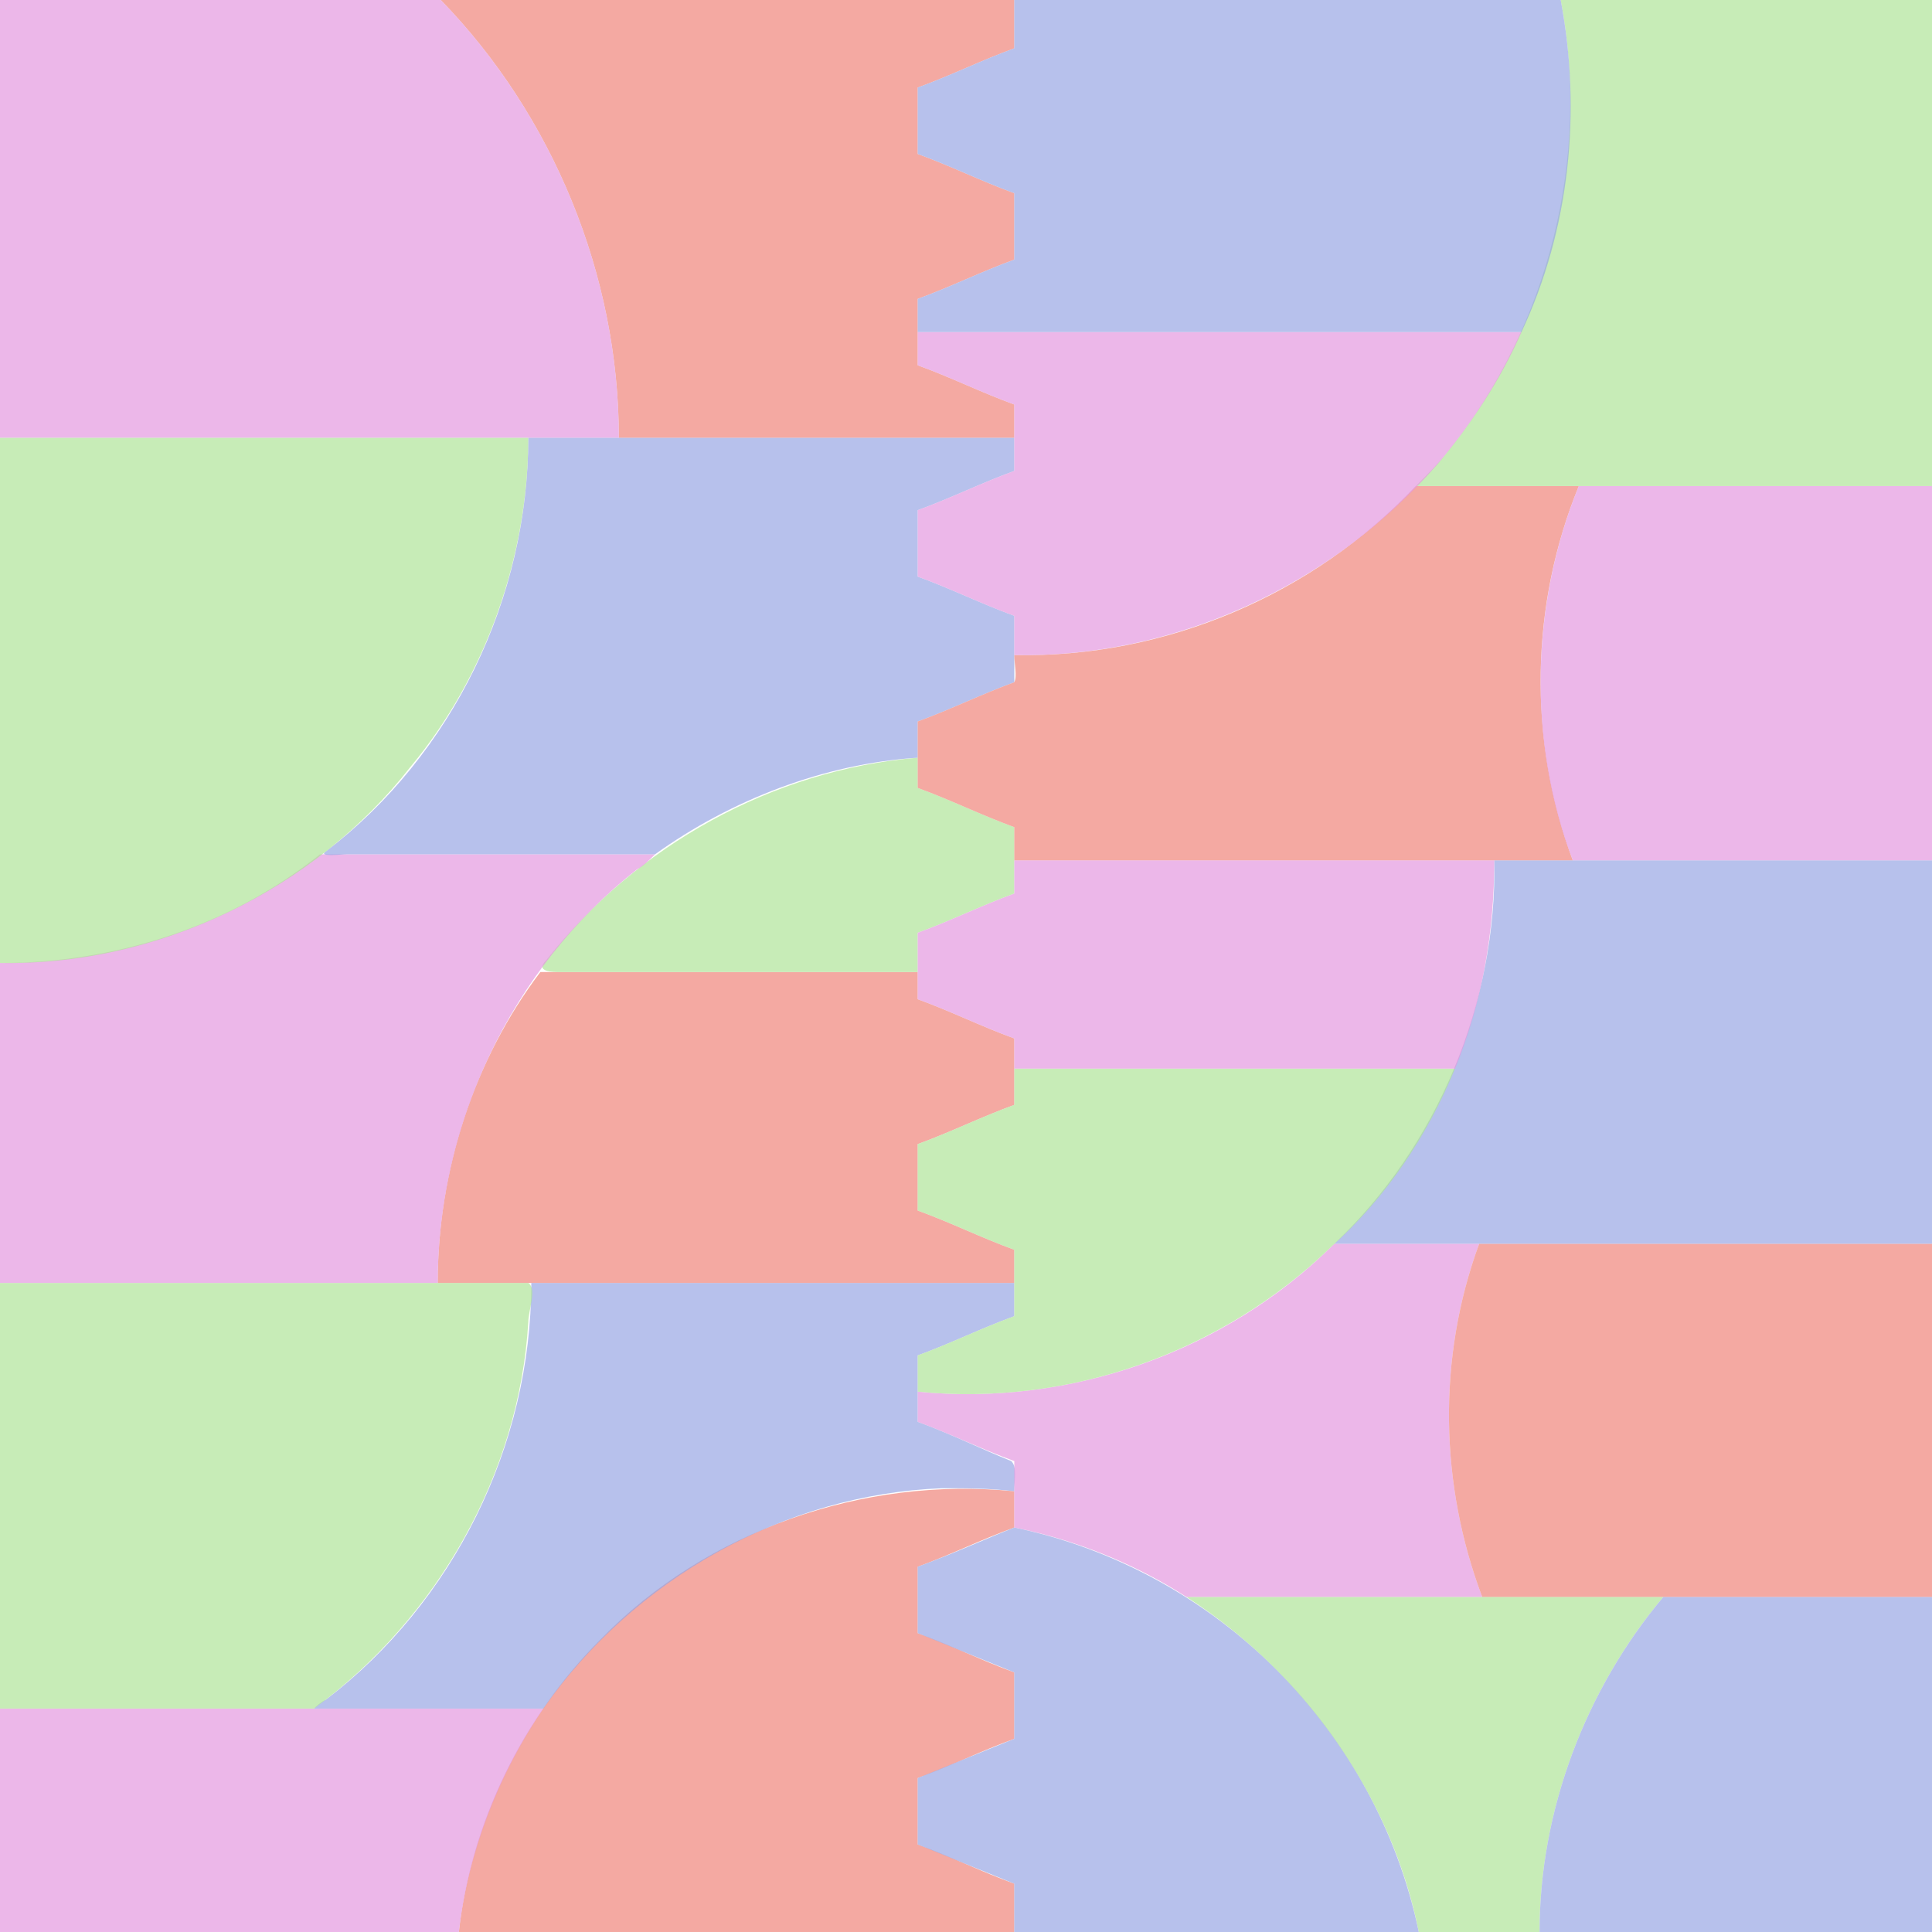 <?xml version="1.0" encoding="UTF-8" standalone="no"?>
<svg
   xmlns:dc="http://purl.org/dc/elements/1.1/"
   xmlns:cc="http://creativecommons.org/ns#"
   xmlns:rdf="http://www.w3.org/1999/02/22-rdf-syntax-ns#"
   xmlns:svg="http://www.w3.org/2000/svg"
   xmlns="http://www.w3.org/2000/svg"
   xmlns:sodipodi="http://sodipodi.sourceforge.net/DTD/sodipodi-0.dtd"
   xmlns:inkscape="http://www.inkscape.org/namespaces/inkscape"
   sodipodi:docname="g19.svg"
   inkscape:version="1.0.1 (c497b03c, 2020-09-10)"
   width="640"
   height="640"
   viewBox="0 0 640 640"
   version="1.1"
   id="svg1145">
  <defs
     id="defs1139">
    <inkscape:path-effect
       effect="bspline"
       id="path-effect1029"
       is_visible="true"
       lpeversion="1"
       weight="33.333"
       steps="2"
       helper_size="0"
       apply_no_weight="true"
       apply_with_weight="true"
       only_selected="false" />
    <inkscape:path-effect
       effect="bspline"
       id="path-effect1022"
       is_visible="true"
       lpeversion="1"
       weight="33.333"
       steps="2"
       helper_size="0"
       apply_no_weight="true"
       apply_with_weight="true"
       only_selected="false" />
    <inkscape:path-effect
       effect="bspline"
       id="path-effect1012"
       is_visible="true"
       lpeversion="1"
       weight="33.333"
       steps="2"
       helper_size="0"
       apply_no_weight="true"
       apply_with_weight="true"
       only_selected="false" />
    <inkscape:path-effect
       effect="bspline"
       id="path-effect1007"
       is_visible="true"
       lpeversion="1"
       weight="33.333"
       steps="2"
       helper_size="0"
       apply_no_weight="true"
       apply_with_weight="true"
       only_selected="false" />
    <inkscape:path-effect
       effect="bspline"
       id="path-effect992"
       is_visible="true"
       lpeversion="1"
       weight="33.333"
       steps="2"
       helper_size="0"
       apply_no_weight="true"
       apply_with_weight="true"
       only_selected="false" />
    <inkscape:path-effect
       effect="bspline"
       id="path-effect1039"
       is_visible="true"
       lpeversion="1"
       weight="33.333"
       steps="2"
       helper_size="0"
       apply_no_weight="true"
       apply_with_weight="true"
       only_selected="false" />
    <inkscape:path-effect
       effect="bspline"
       id="path-effect898"
       is_visible="true"
       lpeversion="1"
       weight="33.333"
       steps="2"
       helper_size="0"
       apply_no_weight="true"
       apply_with_weight="true"
       only_selected="false" />
    <inkscape:path-effect
       effect="bspline"
       id="path-effect988"
       is_visible="true"
       lpeversion="1"
       weight="33.333"
       steps="2"
       helper_size="0"
       apply_no_weight="true"
       apply_with_weight="true"
       only_selected="false" />
    <inkscape:path-effect
       effect="powerstroke"
       id="path-effect984"
       is_visible="true"
       lpeversion="1"
       offset_points="5,0.5"
       sort_points="true"
       interpolator_type="CubicBezierJohan"
       interpolator_beta="0.2"
       start_linecap_type="zerowidth"
       linejoin_type="extrp_arc"
       miter_limit="4"
       scale_width="1"
       end_linecap_type="zerowidth" />
    <inkscape:path-effect
       effect="bspline"
       id="path-effect981"
       is_visible="true"
       lpeversion="1"
       weight="33.333"
       steps="2"
       helper_size="0"
       apply_no_weight="true"
       apply_with_weight="true"
       only_selected="false" />
    <inkscape:path-effect
       effect="powerstroke"
       id="path-effect977"
       is_visible="true"
       lpeversion="1"
       offset_points="10,0.5"
       sort_points="true"
       interpolator_type="CubicBezierJohan"
       interpolator_beta="0.2"
       start_linecap_type="zerowidth"
       linejoin_type="extrp_arc"
       miter_limit="4"
       scale_width="1"
       end_linecap_type="zerowidth" />
    <inkscape:path-effect
       effect="powerstroke"
       id="path-effect973"
       is_visible="true"
       lpeversion="1"
       offset_points="8,0.5"
       sort_points="true"
       interpolator_type="CubicBezierJohan"
       interpolator_beta="0.2"
       start_linecap_type="zerowidth"
       linejoin_type="extrp_arc"
       miter_limit="4"
       scale_width="1"
       end_linecap_type="zerowidth" />
    <inkscape:path-effect
       effect="powerstroke"
       id="path-effect969"
       is_visible="true"
       lpeversion="1"
       offset_points="0,0.5"
       sort_points="true"
       interpolator_type="CubicBezierJohan"
       interpolator_beta="0.2"
       start_linecap_type="zerowidth"
       linejoin_type="extrp_arc"
       miter_limit="4"
       scale_width="1"
       end_linecap_type="zerowidth" />
    <inkscape:path-effect
       only_selected="false"
       apply_with_weight="true"
       apply_no_weight="true"
       helper_size="0"
       steps="2"
       weight="33.333"
       lpeversion="1"
       is_visible="true"
       id="path-effect1011"
       effect="bspline" />
    <inkscape:path-effect
       only_selected="false"
       apply_with_weight="true"
       apply_no_weight="true"
       helper_size="0"
       steps="2"
       weight="33.333"
       lpeversion="1"
       is_visible="true"
       id="path-effect1004"
       effect="bspline" />
    <inkscape:path-effect
       only_selected="false"
       apply_with_weight="true"
       apply_no_weight="true"
       helper_size="0"
       steps="2"
       weight="33.333"
       lpeversion="1"
       is_visible="true"
       id="path-effect997"
       effect="bspline" />
    <inkscape:path-effect
       only_selected="false"
       apply_with_weight="true"
       apply_no_weight="true"
       helper_size="0"
       steps="2"
       weight="33.333"
       lpeversion="1"
       is_visible="true"
       id="path-effect990"
       effect="bspline" />
    <inkscape:path-effect
       only_selected="false"
       apply_with_weight="true"
       apply_no_weight="true"
       helper_size="0"
       steps="2"
       weight="33.333"
       lpeversion="1"
       is_visible="true"
       id="path-effect983"
       effect="bspline" />
    <inkscape:path-effect
       only_selected="false"
       apply_with_weight="true"
       apply_no_weight="true"
       helper_size="0"
       steps="2"
       weight="33.333"
       lpeversion="1"
       is_visible="true"
       id="path-effect979"
       effect="bspline" />
    <inkscape:path-effect
       only_selected="false"
       apply_with_weight="true"
       apply_no_weight="true"
       helper_size="0"
       steps="2"
       weight="33.333"
       lpeversion="1"
       is_visible="true"
       id="path-effect972"
       effect="bspline" />
    <inkscape:path-effect
       only_selected="false"
       apply_with_weight="true"
       apply_no_weight="true"
       helper_size="0"
       steps="2"
       weight="33.333"
       lpeversion="1"
       is_visible="true"
       id="path-effect965"
       effect="bspline" />
    <inkscape:path-effect
       only_selected="false"
       apply_with_weight="true"
       apply_no_weight="true"
       helper_size="0"
       steps="2"
       weight="33.333"
       lpeversion="1"
       is_visible="true"
       id="path-effect955"
       effect="bspline" />
    <inkscape:path-effect
       only_selected="false"
       apply_with_weight="true"
       apply_no_weight="true"
       helper_size="0"
       steps="2"
       weight="33.333"
       lpeversion="1"
       is_visible="true"
       id="path-effect948"
       effect="bspline" />
    <inkscape:path-effect
       only_selected="false"
       apply_with_weight="true"
       apply_no_weight="true"
       helper_size="0"
       steps="2"
       weight="33.333"
       lpeversion="1"
       is_visible="true"
       id="path-effect941"
       effect="bspline" />
    <inkscape:path-effect
       only_selected="false"
       apply_with_weight="true"
       apply_no_weight="true"
       helper_size="0"
       steps="2"
       weight="33.333"
       lpeversion="1"
       is_visible="true"
       id="path-effect934"
       effect="bspline" />
    <inkscape:path-effect
       only_selected="false"
       apply_with_weight="true"
       apply_no_weight="true"
       helper_size="0"
       steps="2"
       weight="33.333"
       lpeversion="1"
       is_visible="true"
       id="path-effect927"
       effect="bspline" />
    <inkscape:path-effect
       only_selected="false"
       apply_with_weight="true"
       apply_no_weight="true"
       helper_size="0"
       steps="2"
       weight="33.333"
       lpeversion="1"
       is_visible="true"
       id="path-effect920"
       effect="bspline" />
    <inkscape:path-effect
       only_selected="false"
       apply_with_weight="true"
       apply_no_weight="true"
       helper_size="0"
       steps="2"
       weight="33.333"
       lpeversion="1"
       is_visible="true"
       id="path-effect913"
       effect="bspline" />
    <inkscape:path-effect
       only_selected="false"
       apply_with_weight="true"
       apply_no_weight="true"
       helper_size="0"
       steps="2"
       weight="33.333"
       lpeversion="1"
       is_visible="true"
       id="path-effect906"
       effect="bspline" />
    <inkscape:path-effect
       only_selected="false"
       apply_with_weight="true"
       apply_no_weight="true"
       helper_size="0"
       steps="2"
       weight="33.333"
       lpeversion="1"
       is_visible="true"
       id="path-effect870"
       effect="bspline" />
    <inkscape:path-effect
       split_items="true"
       oposite_fuse="false"
       fuse_paths="false"
       discard_orig_path="false"
       mode="free"
       lpeversion="1"
       is_visible="true"
       id="path-effect1249"
       center_point="399.828,541.447"
       end_point="640,640"
       start_point="0,0"
       effect="mirror_symmetry" />
  </defs>
  <sodipodi:namedview
     gridtolerance="10"
     inkscape:snap-grids="true"
     inkscape:snap-to-guides="false"
     objecttolerance="10"
     units="px"
     inkscape:window-maximized="0"
     inkscape:window-y="25"
     inkscape:window-x="53"
     inkscape:window-height="1387"
     inkscape:window-width="2507"
     showgrid="false"
     inkscape:document-rotation="0"
     inkscape:current-layer="layer1"
     inkscape:document-units="px"
     inkscape:cy="419.72715"
     inkscape:cx="422.17938"
     inkscape:zoom="1.3464648"
     inkscape:pageshadow="2"
     inkscape:pageopacity="0.82745098"
     borderopacity="1.0"
     bordercolor="#666666"
     pagecolor="#ffffff"
     id="base"
     showguides="true"
     inkscape:pagecheckerboard="false"
     inkscape:showpageshadow="false">
    <inkscape:grid
       originy="0"
       originx="0"
       empspacing="1"
       dotted="false"
       id="grid1726"
       type="xygrid" />
  </sodipodi:namedview>
  <g
     id="layer1"
     inkscape:groupmode="layer"
     inkscape:label="Layer 1">
    <path
       id="rect1046"
       style="opacity:0.7;fill:#98a7e4;fill-opacity:1;stroke:none;stroke-width:0.841;stroke-linecap:round;stroke-linejoin:round;stroke-miterlimit:4;stroke-dasharray:none;paint-order:stroke fill markers"
       d="M 800 0 C 833 0 867 0 900 0 C 900 33 900 67 900 100 C 867 100 833 100 800 100 C 800 67 800 33 800 0 Z"
       sodipodi:nodetypes="ccccc" />
    <path
       id="rect1048"
       style="opacity:0.7;fill:#afe498;fill-opacity:1;stroke:none;stroke-width:0.847;stroke-linecap:round;stroke-linejoin:round;stroke-miterlimit:4;stroke-dasharray:none;paint-order:stroke fill markers"
       d="M 800 132 C 833 132 867 132 900 132 C 900 165 900 198 900 232 C 867 232 833 232 800 232 C 800 198 800 165 800 132 Z"
       sodipodi:nodetypes="ccccc" />
    <path
       id="rect1050"
       style="opacity:0.7;fill:#f0857a;fill-opacity:1;stroke:none;stroke-width:0.889;stroke-linecap:round;stroke-linejoin:round;stroke-miterlimit:4;stroke-dasharray:none;paint-order:stroke fill markers"
       d="M 800 271 C 833 271 867 271 900 271 C 900 305 900 338 900 371 C 867 371 833 371 800 371 C 800 338 800 305 800 271 Z"
       sodipodi:nodetypes="ccccc" />
    <path
       id="rect1052"
       style="opacity:0.7;fill:#e498e0;fill-opacity:1;stroke:none;stroke-width:0.875;stroke-linecap:round;stroke-linejoin:round;stroke-miterlimit:4;stroke-dasharray:none;paint-order:stroke fill markers"
       d="M 800 400 C 833 400 867 400 900 400 C 900 433 900 467 900 500 C 867 500 833 500 800 500 C 800 467 800 433 800 400 Z"
       sodipodi:nodetypes="ccccc" />
    <path
       id="rect4906"
       style="fill:#ef847b;fill-opacity:0.702;stroke-width:0.1;stroke-linecap:round;stroke-linejoin:round;paint-order:markers fill stroke"
       d="M 336 494 C 286 489 234 507 199 543 C 173 569 156 604 152 640 C 213 640 275 640 336 640 C 336 635 336 629 336 624 C 325 620 315 615 304 611 C 304 604 304 596 304 589 C 315 585 325 580 336 576 C 336 569 336 561 336 554 C 325 550 315 545 304 541 C 304 534 304 526 304 519 C 315 515 325 510 336 506 C 336 502 336 498 336 494 Z" />
    <path
       id="path5131"
       style="fill:#e498e0;fill-opacity:0.702;stroke-width:0.1;stroke-linecap:round;stroke-linejoin:round;paint-order:markers fill stroke"
       d="M 180 566 C 120 566 60 566 0 566 C 0 591 0 615 0 640 C 51 640 101 640 152 640 C 155 614 165 588 180 566 Z" />
    <path
       id="path5231"
       style="fill:#98a7e4;fill-opacity:0.702;stroke-width:0.1;stroke-linecap:round;stroke-linejoin:round;paint-order:markers fill stroke"
       d="M 104 566 C 129 566 155 566 180 566 C 210 523 260 495 312 493 C 320 493 328 493 336 494 C 336 490 337 486 335 484 C 325 480 315 475 304 471 C 304 464 304 456 304 449 C 315 445 325 440 336 436 C 336 433 336 429 336 425 C 283 425 229 425 176 425 C 176 479 150 531 108 563 C 106 564 105 565 104 566 Z" />
    <path
       id="path5249"
       style="fill:#afe498;fill-opacity:0.702;stroke-width:0.1;stroke-linecap:round;stroke-linejoin:round;paint-order:markers fill stroke"
       d="M 104 566 C 145 536 172 488 175 438 C 175 434 178 427 175 425 C 116 425 58 425 0 425 C 0 472 0 519 0 566 C 35 566 69 566 104 566 Z" />
    <path
       id="path5018"
       style="fill:#ef847b;fill-opacity:0.702;stroke-width:0.1;stroke-linecap:round;stroke-linejoin:round;paint-order:markers fill stroke"
       d="M 304 322 C 262 322 221 322 179 322 C 157 351 145 388 145 425 C 209 425 272 425 336 425 C 336 422 336 418 336 414 C 325 410 315 405 304 401 C 304 394 304 386 304 379 C 315 375 325 370 336 366 C 336 359 336 351 336 344 C 325 340 315 335 304 331 C 304 328 304 325 304 322 Z" />
    <path
       id="path5101"
       style="fill:#afe498;fill-opacity:0.702;stroke-width:0.1;stroke-linecap:round;stroke-linejoin:round;paint-order:markers fill stroke"
       d="M 304 251 C 256 255 211 280 181 318 C 177 322 183 322 186 322 C 226 322 265 322 304 322 C 304 317 304 313 304 309 C 315 305 325 300 336 296 C 336 289 336 281 336 274 C 325 270 315 265 304 261 C 304 258 304 254 304 251 Z" />
    <path
       id="path5033"
       style="fill:#e498e0;fill-opacity:0.702;stroke-width:0.1;stroke-linecap:round;stroke-linejoin:round;paint-order:markers fill stroke"
       d="M 217 283 C 180 283 143 283 106 283 C 76 307 38 319 0 319 C 0 355 0 390 0 425 C 48 425 97 425 145 425 C 145 373 169 321 211 288 C 213 287 215 285 217 283 Z" />
    <path
       id="path5161"
       style="fill:#98a7e4;fill-opacity:0.702;stroke-width:0.1;stroke-linecap:round;stroke-linejoin:round;paint-order:markers fill stroke"
       d="M 175 145 C 175 198 150 250 108 282 C 105 284 113 283 115 283 C 149 283 183 283 217 283 C 242 265 273 253 304 251 C 304 247 304 243 304 239 C 315 235 325 230 336 226 C 336 219 336 211 336 204 C 325 200 315 195 304 191 C 304 184 304 176 304 169 C 315 165 325 160 336 156 C 336 152 336 148 336 145 C 282 145 229 145 175 145 Z" />
    <path
       id="path5077"
       style="fill:#afe498;fill-opacity:0.702;stroke-width:0.1;stroke-linecap:round;stroke-linejoin:round;paint-order:markers fill stroke"
       d="M 0 319 C 52 320 104 295 136 254 C 161 224 175 184 175 145 C 117 145 58 145 0 145 C 0 203 0 261 0 319 Z" />
    <path
       id="path4997"
       style="fill:#ef847b;fill-opacity:0.702;stroke-width:0.1;stroke-linecap:round;stroke-linejoin:round;paint-order:markers fill stroke"
       d="M 205 145 C 249 145 292 145 336 145 C 336 141 336 137 336 134 C 325 130 315 125 304 121 C 304 114 304 106 304 99 C 315 95 325 90 336 86 C 336 79 336 71 336 64 C 325 60 315 55 304 51 C 304 44 304 36 304 29 C 315 25 325 20 336 16 C 336 11 336 5 336 0 C 273 0 209 0 146 0 C 183 38 205 91 205 145 Z" />
    <path
       id="path5087"
       style="fill:#e498e0;fill-opacity:0.702;stroke-width:0.1;stroke-linecap:round;stroke-linejoin:round;paint-order:markers fill stroke"
       d="M 205 145 C 205 91 183 38 146 0 C 97 0 49 0 0 0 C 0 48 0 96 0 145 C 68 145 137 145 205 145 Z" />
    <path
       id="path4992"
       style="fill:#98a7e4;fill-opacity:0.702;stroke-width:0.1;stroke-linecap:round;stroke-linejoin:round;paint-order:markers fill stroke"
       d="M 470,640 C 456,573 403,520 336,506 c -10,4 -21,9 -32,13 0,7.333 0,14.667 0,22 10.667,4.333 21.333,8.667 32,13 0,7.333 0,14.667 0,22 -10.667,4.333 -21.333,8.667 -32,13 0,7.333 0,14.667 0,22 10.667,4.333 21.333,8.667 32,13 0,5.333 0,10.667 0,16 44.667,0 89.333,0 134,0 z"
       sodipodi:nodetypes="ccccccccccc" />
    <path
       id="path5048"
       style="fill:#afe498;fill-opacity:0.702;stroke-width:0.1;stroke-linecap:round;stroke-linejoin:round;paint-order:markers fill stroke"
       d="M 551 529 C 498 529 446 529 393 529 C 432 554 461 595 470 640 C 483 640 497 640 510 640 C 510 600 525 560 551 529 Z" />
    <path
       id="path5274"
       style="fill:#98a7e4;fill-opacity:0.702;stroke-width:0.1;stroke-linecap:round;stroke-linejoin:round;paint-order:markers fill stroke"
       d="M 551 529 C 525 560 510 600 510 640 C 553 640 597 640 640 640 C 640 603 640 566 640 529 C 610 529 581 529 551 529 Z" />
    <path
       id="path5255"
       style="fill:#e498e0;fill-opacity:0.702;stroke-width:0.1;stroke-linecap:round;stroke-linejoin:round;paint-order:markers fill stroke"
       d="M 490 412 C 474 412 458 412 442 412 C 406 448 354 466 304 461 C 304 465 304 468 304 471 C 315 475 325 480 336 484 C 336 491 336 499 336 506 C 356 510 376 518 393 529 C 426 529 458 529 491 529 C 477 492 476 450 490 412 Z" />
    <path
       id="path5284"
       style="fill:#ef847b;fill-opacity:0.702;stroke-width:0.1;stroke-linecap:round;stroke-linejoin:round;paint-order:markers fill stroke"
       d="M 490 412 C 476 450 477 492 491 529 C 540 529 590 529 640 529 C 640 490 640 451 640 412 C 590 412 540 412 490 412 Z" />
    <path
       id="path5236"
       style="fill:#98a7e4;fill-opacity:0.702;stroke-width:0.1;stroke-linecap:round;stroke-linejoin:round;paint-order:markers fill stroke"
       d="M 495 285 C 496 332 476 380 442 412 C 508 412 574 412 640 412 C 640 370 640 328 640 285 C 592 285 543 285 495 285 Z" />
    <path
       id="path5058"
       style="fill:#afe498;fill-opacity:0.702;stroke-width:0.1;stroke-linecap:round;stroke-linejoin:round;paint-order:markers fill stroke"
       d="M 482 354 C 433 354 385 354 336 354 C 336 358 336 362 336 366 C 325 370 315 375 304 379 C 304 386 304 394 304 401 C 315 405 325 410 336 414 C 336 421 336 429 336 436 C 325 440 315 445 304 449 C 304 453 304 457 304 461 C 354 466 405 448 441 413 C 459 397 473 376 482 354 Z" />
    <path
       id="path5110"
       style="fill:#e498e0;fill-opacity:0.702;stroke-width:0.1;stroke-linecap:round;stroke-linejoin:round;paint-order:markers fill stroke"
       d="M 336 285 C 336 289 336 292 336 296 C 325 300 315 305 304 309 C 304 316 304 324 304 331 C 315 335 325 340 336 344 C 336 347 336 350 336 354 C 385 354 433 354 482 354 C 491 332 495 309 495 285 C 442 285 389 285 336 285 Z" />
    <path
       id="path5013"
       style="fill:#ef847b;fill-opacity:0.702;stroke-width:0.1;stroke-linecap:round;stroke-linejoin:round;paint-order:markers fill stroke"
       d="M 523 161 C 505 161 487 161 469 161 C 435 197 386 218 336 217 C 336 220 337 224 336 226 C 325 230 315 235 304 239 C 304 246 304 254 304 261 C 315 265 325 270 336 274 C 336 278 336 281 336 285 C 398 285 460 285 521 285 C 506 245 507 200 523 161 Z" />
    <path
       id="path5294"
       style="fill:#e498e0;fill-opacity:0.702;stroke-width:0.1;stroke-linecap:round;stroke-linejoin:round;paint-order:markers fill stroke"
       d="M 523 161 C 507 200 506 246 521 285 C 561 285 600 285 640 285 C 640 244 640 202 640 161 C 601 161 562 161 523 161 Z" />
    <path
       id="path5241"
       style="fill:#afe498;fill-opacity:0.702;stroke-width:0.1;stroke-linecap:round;stroke-linejoin:round;paint-order:markers fill stroke"
       d="M 517 0 C 527 52 513 108 480 149 C 477 153 473 157 469 161 C 526 161 583 161 640 161 C 640 107 640 54 640 0 C 599 0 558 0 517 0 Z" />
    <path
       id="path5003"
       style="fill:#e498e0;fill-opacity:0.702;stroke-width:0.1;stroke-linecap:round;stroke-linejoin:round;paint-order:markers fill stroke"
       d="M 504 110 C 437 110 371 110 304 110 C 304 113 304 117 304 121 C 315 125 325 130 336 134 C 336 141 336 149 336 156 C 325 160 315 165 304 169 C 304 176 304 184 304 191 C 315 195 325 200 336 204 C 336 208 336 213 336 217 C 389 218 441 194 476 154 C 487 141 497 126 504 110 Z" />
    <path
       id="path5156"
       style="fill:#98a7e4;fill-opacity:0.702;stroke-width:0.1;stroke-linecap:round;stroke-linejoin:round;paint-order:markers fill stroke"
       d="M 336 0 C 336 5 336 11 336 16 C 325 20 315 25 304 29 C 304 36 304 44 304 51 C 315 55 325 60 336 64 C 336 71 336 79 336 86 C 325 90 315 95 304 99 C 304 102 304 106 304 110 C 371 110 437 110 504 110 C 520 76 524 37 517 0 C 457 0 396 0 336 0 Z" />
    <g
       inkscape:label="Rendered Gear Rack"
       transform="matrix(0,-1.094,0.999,0,304.012,658.899)"
       id="g4788"
       style="stroke-width:0.196;stroke-miterlimit:4;stroke-dasharray:none" />
    <ellipse
       style="font-variation-settings:normal;opacity:1;vector-effect:none;fill:#afe498;fill-opacity:0.702;stroke-width:0;stroke-linecap:round;stroke-linejoin:round;stroke-miterlimit:4;stroke-dasharray:none;stroke-dashoffset:0;stroke-opacity:1;paint-order:markers fill stroke;stop-color:#000000;stop-opacity:1"
       id="path5244"
       cx="3.502"
       cy="239.169"
       rx="175"
       ry="0"
       transform="scale(-1,1)" />
  </g>
</svg>
